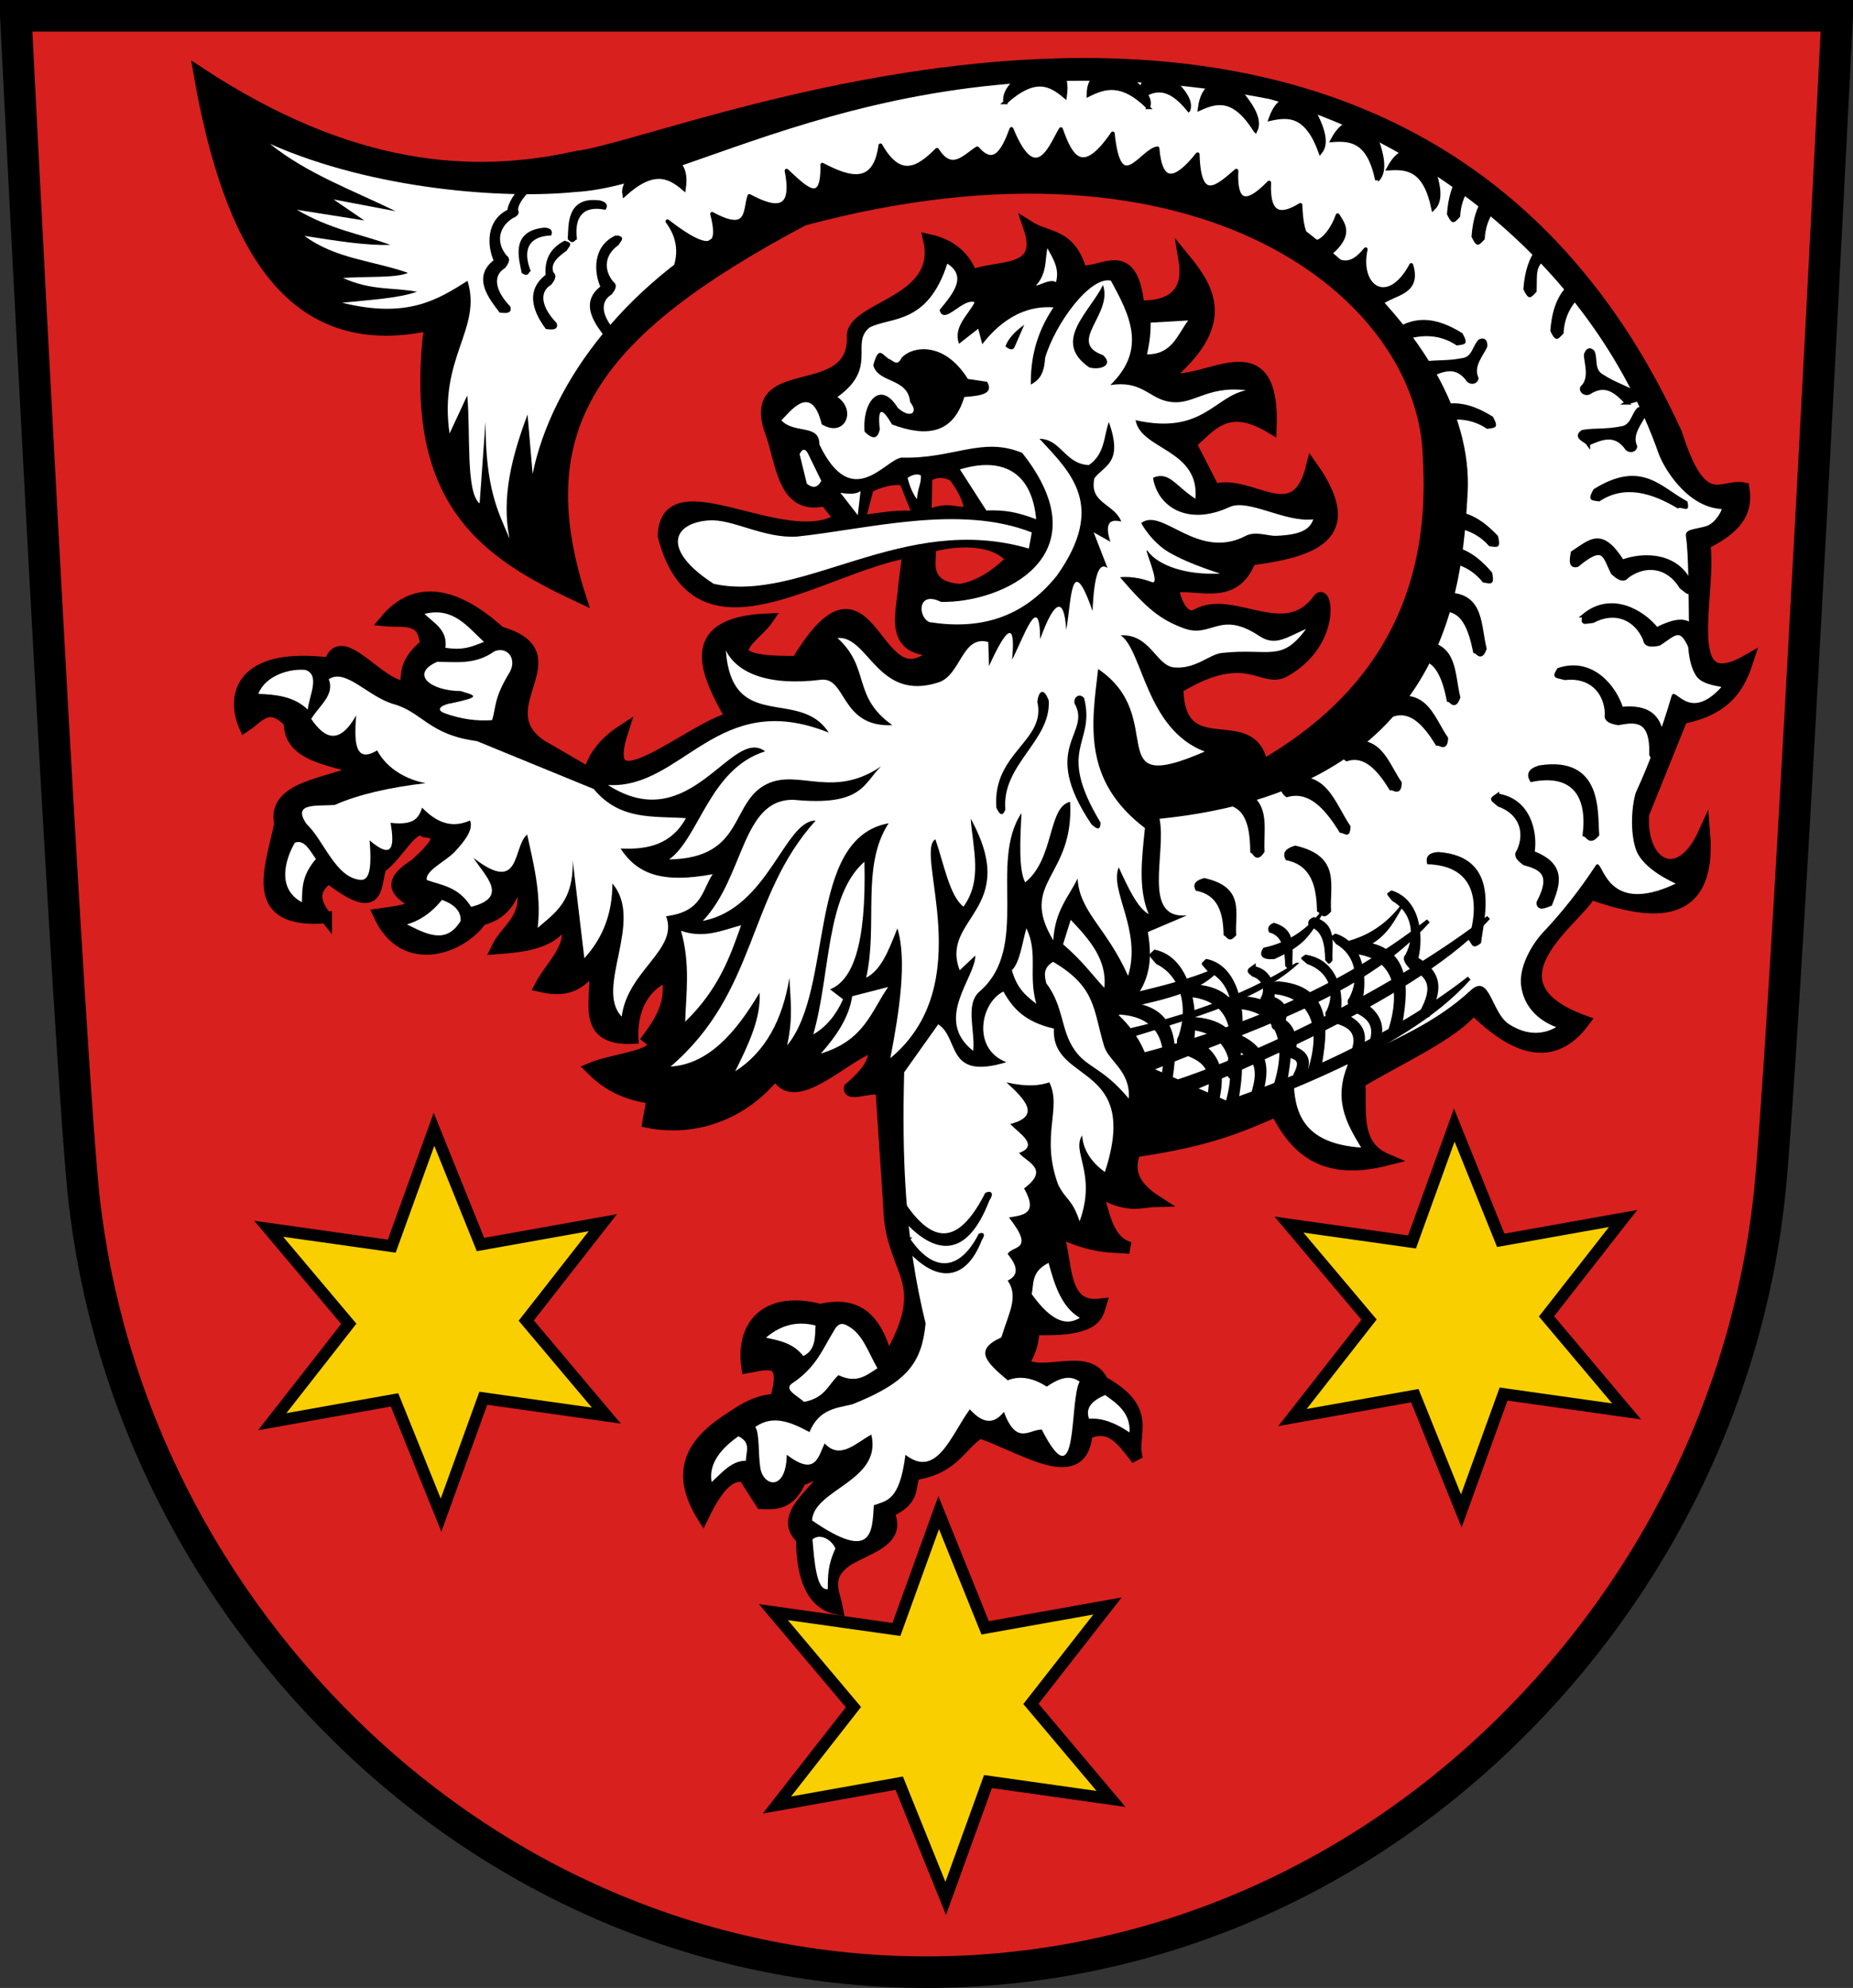 <svg xmlns="http://www.w3.org/2000/svg" version="1.0" width="469.808" height="503.995"><rect width="100%" height="100%" fill="#333333" stroke="none"/><path d="M465.808 4s-11.95 238.567-16.743 294.339c-4.552 52.984-28.455 103.021-67.302 140.891-40.196 39.189-92.348 60.765-146.856 60.765-54.505 0-106.665-21.576-146.855-60.765-38.848-37.87-62.747-87.907-67.297-140.891C15.96 242.567 4 4 4 4h461.808z" style="fill:#d8201f;fill-opacity:1;stroke:#000;stroke-width:8;stroke-linecap:butt;stroke-linejoin:miter;stroke-miterlimit:4;stroke-dasharray:none;stroke-opacity:1"/><path d="M82.677 232.608c-2.719-3.385-3.987-6.77.624-10.155 13.597 10.604 11.545 1.648 13.236-2.63 4.472-3.085 8.12-11.457 11.161-9.043 5.95.558 1.891 4.453-2.38 8.418-14.771 9.126 12.786 9.689-9.241 12.64 6.504 14.423 21.452 8.085 25.871 1.344 7.275-1.916 7.556-6.63 9.955-10.496 3.071 10.116-3.315 12.351-5.913 17.743 7.184-.557 14.188-1.338 17.23-7.071 2.896 6.375-3.379 11.223-6.195 16.646 8.027 1.894 10.668-1.599 13.566-4.834 1.599 7.02-4.213 18.6 9.772 17.997-.37-8.984 4.282-14.256 9.194-15.846-.182 4.25 1.017 7.58-5.188 15.846 5.556 4.304-8.81 5.289-14.498 7.719 2.952 2.914 7.092 6.365 15.59 7.507l-1.092 6.074c11.006 2.25 23.705-1.44 32.336-12.393 4.355 9.632 17.333-4.535 24.651-6.755 1.18 3.538-1.856 7.076-5.92 10.615-.303 2.11 7.353-1.332 8.061.779l1.947 29.265c.361 17.267 11.974 18.077-.433 39.108-2.326-8.94-6.314-15.592-17.03-12.994-13.032-3.457-20.145 3.358-18.51 14.564 4.749-.79 10.591-3.218 7.2 8.205-4.353.176-7.803 2.155-11.11 4.42-9.28 5.83-14.882 13.04-7.361 25.17 3.078-6.344 6.38-11.124 10.508-10.119l4.356 6.778c3.633.181 7.238.196 9.836-5.834l7.79-3.2c-2.909 5.994-13.867 11.988-7.38 17.982.065 9.816 2.53 16.434 8.934 17.798-.754-4.134-3.502-8.268 2.727-12.403 5.291-3.188 13.765-4.963 10.169-12.101 7.2-3.184 5.197-6.367 6.68-9.55 10.182-1.684 11.182-7.04 16.597-10.63 11.058 3.723 25.886 14.23 27.105.244 6.449-2.927 9.378 2.36 12.782 6.537-1.99-6.457 4.5-12.207-8.762-19.603-3.622-7.766-15.016-.782-20.203-4.626 2.392-3.637 2.481-6.123 2.837-8.743 16.094.597 16.045-3.781 16.823-6.248-10.47 1.286-8.165-11.743-11.14-18.69 9.176 4.432 13.415 3.926 18.57 4.336-5.964-1.77-6.483-8.982-8.511-14.687 8.17 4.836 10.936 2.915 15.164 2.823-5.05-3.27-7.638-7.243-5.302-12.623 18.927-2.708 27.131-6.488 35.776-10.225 4.845 9.445 11.692 16.523 28.058 12.353-8.387-3.524-6.52-12.175-6.924-19.691 10.466-6.197 24.156-12.394 28.869-18.592 10.84 10.8 20.39 13.534 28.057 3.174-26.977-9.806-1.137-26.332 1.598-32.368 13.353 4.703 30.834 8.634 28.876-15.38-6.366 14.069-16.433 8.142-15.452-4.819l9.792-24.278c11.47-2.256 14.591-8.222 16.678-14.649-17.978 10.36-9.082-17.219-10.979-29.561 9.727-4.686 10.651-9.372 9.915-14.058-5.5-1.114-10.55 6.738-17.022-13.83-69.83-153.257-252.03-73.215-278.739-70.217-26.8 6.003-57.66 3.763-95.75-21.278 7.483 42.918 22.795 71.742 58.514 63.833-5.628 44.765 13.777 57.768 38.029 69.05-13.962-43.569 3.992-67.674 56.657-95.647 101.446-27.167 157.858 19.253 158.52 60.641 2.114 35.41-12.735 60.925-42.27 77.873-2.233-14.873-21.223.417-21.438-19.827 17.664-10.863 21.526-1.026 27.19-4.256 12.868-7.34 10.495-20.788 8.64-18.227-8.601 11.874-21.623-1.252-30.983 3.973-3.349 1.87-5.863-3.886-5.897-7.12 6.93-.875 15.456 3.568 19.511-6.89 15.587-2.064 28.122-5.823 15.605-23.5-4.119 16.507-15.299 3.025-24.795 5.799l-5.998-11.712c5.14-4.4 9.18-10.815 20.38-4.103.922-26.43-17.217-9.543-26.607-12.537 16.152-13.382 11.386-22.01 4.682-30.197 1.387 8.229-2.445 12.283-11.622 12.061-1.577-16.168-9.226-8.054-14.618-8.965-2.706-9.558-8.51-8.271-13.113-11.19 4.229 12.379-8.263 9.556-14.518 12.403-1.693-4.464-4.933-7.768-10.844-9.068 3.564 15.602-18.83 16.89-19.352 24.088.853 17.78-26.747 6.368-20.984 23.948 3.145 8.08 3.063 20.594 14.033 17.914l3.72 4.75c-13.817 8.894-44.183-13.834-44.724 4.33 8.462 32.322 39.23 8.133 62.074 4.022l-1.058 8.348c-.57 7.601-3.967 16.941 8.535 16.498-15.978 16.27-16.19-27.034-34.184.615l6.102 2.117c-33.29 1.85-18.663-5.365-15.188-10.47-21.951.955-15.18 14.164-9.045 25.031-9.994 2.146-34.548 24.514-27.648 3.196-5.484 3.586-7.291 7.17-8.61 10.756l-12.026-6.986c-14.245-9.576 9.132-23.113-10.474-28.728-7.278-6.6-19.31-14.487-28.966-2.997 4.323.436 9.84-1.217 10.187 6.178-5.242 4.25-4.82 7.367-4.97 10.598-6.527.588-16.656-15.172-19.353-5.864-22.828-2.85-24.883 8.36-21.56 15.934 3.334-2.165 6.05-6.804 11.369-1.029-.129 8.615 10.324 9.294 18.106 11.976-8.442 3.731-22.624 4.331-20.509 13.82-2.493 11.666-8.191 25.225 11.644 23.696z" style="fill:#000;fill-rule:evenodd;stroke:#000;stroke-width:3;stroke-linecap:butt;stroke-linejoin:miter;stroke-miterlimit:4;stroke-dasharray:none;stroke-opacity:1"/><path d="m122.534 354.492-10.713 29.634-11.787-29.223-31.02 5.539 19.414-24.82-20.307-24.095 31.202 4.403 10.713-29.633 11.787 29.223 31.02-5.539-19.414 24.82 20.307 24.095-31.202-4.404zM381.213 353.43l-10.714 29.633-11.787-29.223-31.02 5.539 19.414-24.82-20.307-24.095 31.202 4.404 10.713-29.634 11.788 29.223 31.02-5.539-19.415 24.82 20.307 24.095-31.201-4.403zM250.487 451.672l-10.713 29.634-11.788-29.224-31.02 5.54 19.414-24.82-20.306-24.095 31.201 4.403 10.714-29.634 11.787 29.224 31.02-5.54-19.414 24.82 20.307 24.095-31.202-4.403z" style="opacity:.99;fill:#f9d100;fill-opacity:1;fill-rule:nonzero;stroke:#000;stroke-width:3;stroke-linecap:butt;stroke-linejoin:miter;stroke-miterlimit:4;stroke-dasharray:none;stroke-opacity:1"/><path d="M180.934 148.003c22.47 5.044 48.168-18.269 79.919-8.921l.743-4.089c-18.417-7.276-41.813-.783-59.522 1.041-8.495.537-16.282-4.517-22.333-4.096-9.2.64-12.138 7.449 1.193 16.065zM243.382 119.01l6.691 10.407c4.832-.163 7.806.415 12.638 2.23-1.146-12.465-9.015-15.782-19.329-12.638z" style="fill:#fff;fill-rule:evenodd;stroke:none;stroke-width:1px;stroke-linecap:butt;stroke-linejoin:miter;stroke-opacity:1"/><path d="m219.84 130.414 1.512-5.825c1.499-.85 5.14-1.934 6.945-1.561l2.56 6.434c-3.731-.18-8.165.545-11.017.952z" style="fill:#d8201f;fill-opacity:1;fill-rule:evenodd;stroke:none;stroke-width:1px;stroke-linecap:butt;stroke-linejoin:miter;stroke-opacity:1"/><path d="m213.076 124.932 4.401 5.679.71-6.105c-.94.714-2.656.847-5.11.426z" style="fill:#fff;fill-rule:evenodd;stroke:none;stroke-width:1px;stroke-linecap:butt;stroke-linejoin:miter;stroke-opacity:1"/><path d="M229.546 120.956c.663 2.956 2.008 5.7 3.407 6.815-.088-3.799 1.278-4.826.994-7.525-1.463-1.021-3.312-.137-4.401.71z" style="fill:#fff;fill-rule:evenodd;stroke:#000;stroke-width:1px;stroke-linecap:butt;stroke-linejoin:miter;stroke-opacity:1"/><path d="m236.36 121.666-.141 7.1c4.227-1.32 5.55-.314 8.093-.285-.44-1.668-1.1-3.512-3.408-6.673-1.514-.802-3.029-.854-4.543-.142zM237.253 139.742c.244 3.032-1.71 7.643 6.047 8.291 4.209-.654 8.438-3.513 11.26-6.293-4.94-4.39-14.244-2.793-17.307-1.998z" style="fill:#d8201f;fill-opacity:1;fill-rule:evenodd;stroke:none;stroke-width:1px;stroke-linecap:butt;stroke-linejoin:miter;stroke-opacity:1"/><path d="M184.028 164.875c2.69 5.552 10.39 9.16 24.095 7.466 6.554-.81 4.87 12.124 18.122 11.508-10.335-7.32-5.456-14.406-13.914-22.102 7.868-.678 10.103 16.264 25.605 11.265 5.735-1.85 5.928-12.098 12.625-10.246l.193 6.097c4.756-10.487 6.765-11.234 5.85-1.617 3.023-5.86 6.993-17.721 7.116-5.218 3.613-10 6.084-10.928 6.605-2.371 1.295-6.438 1.05-20.925 6.676-4.744.419-9.844 1.833-12.384 3.795-10.91l-3.512-9.048 4.237 2.397c-1.393-4.275-.475-5.982 2.771-5.102-1.77-4.629-8.24-4.572-6.816-11.016 2.48-3.294 7.398-3.774 3.653-14.249-1.32 3.767-.967 8.091-5.076 10.928-6.087-.308-7.001-6.561-12.509-6.675 8.045 8.673 16.942 16.971 4.445 34.662-8.778 10.983-19.826 13.802-32.344 11.824-3.01-1.313-3.076-8.093 2.934-5.13 15.337.343 41.358-11.436 20.59-37.772-10.184-4.237-17.468 1.565-30.552 1.194-4.234.413-12.537 14.013-20.871-3.32.066-5.325-6.384-2.585-9.64-6.134 2.029-1.895 7.6-9.871 10.23 1.001 5.753 3.562 8.993-3.407 3.994-6.92 10.428-7.445 3.097-13.633 8.17-17.63 5.305-2.739 14.65-.577 19.677-16.172 5.048 3.241 1.557 7.488-1.95 11.736 1.047 4.147 5.912-3.184 8.89-1.933-1.777 3.378-5.467 6.209-3.985 10.517l4.886-3.812 1.02 3.906c2.247-2.805 8.198-10.04 18.057-9.329-4.567 6.825-5.799 13.279-5.747 19.59 1.747-.996 3.39-2.231 3.619-6.771 2.58-8.751 11.488-20.831 16.692-19.582 4.693 8.65 9.265 17.305-.142 26.459 7.764-1.192 9.67 3.061 14.344 4.108 6.62 1.481 9.5-4.03 20.038-2.79-8.147 1.728-11.17 11.346-27.987 7.589 1.327 7.574 16.253 7.302 15.18 19.923-5.08-3.26-6.68-7.096-10.752-5.324 1.076 7.196 8.625 12.396 19.368 7.432 4.805-2.22 14.038 3.975 21.267 3.11-.942 2.618-3.226 3.93-9.501 4.179-1.924.076-5.275-1.32-7.74.062-12.178 6.274-21.093-7.45-26.4-3.293 0 0 2.538 4.804 7.133 7.461 5.588 3.232 13.17 5.33 12.79 5.347-8.745.387-15.49-2.067-18.194-5.607-1.716-2.247 3.504 8.728.984 7.76-4.571-1.756-8.073-1.222-8.073-1.222 7.02 8.216 10.28 10.702 16.06 12.894 7.203 2.73 9.148-4.732 19.278 2.01 4.057 2.701 6.887.308 11.82-1.8-6.299 8.618-9.216 4.763-21.408 6.088-3.083.336-6.628 4.157-12.03 3.662-4.588-.421-6.042-8.548-13.577-8.131 5.623 3.705 6.358 23.803 21.328 29.462-26.977 11.767-8.8-8.622-27.02-20.924-1.686 14.085-4.002 28.241 11.858 40.32-.757 7.58-1.787 15.239.95 21.82-2.866-1.603-5.228-6.733-7.59-11.858-2.436 5.864 5.928 15.99 2.371 27.512-5.473-12.278-12.292-16.131-12.807-24.666-2.338 4.794-5.701 8.05-6.167 15.654-8.95-14.977 5.359-15.863 4.27-35.103-5.663 1.198-3.944 14.487-11.385 20.398-1.666-3.15-1.292-10.382-.949-17.551-8.405 12.66 2.355 33.986-10.598 45.213-3.79 3.285-1.07 10.045-1.631 15.08-10.18-8 .628-18.633.528-24.173l-3.953 3.725c-5.118-13.387 15.587-15.176 2.793-38.422.539 7.623 3.08 15.58-1.844 22.294-3.499-2.687-4.949-10.837-7.115-17.076-5.481 3.228 11.243 36.713-11.427 55.5 2.25-11.536 4.302-24.938 1.79-32.915-2.334 5.901-4.118 10.517-7.915 12.517 3.06-13.47-1.38-28.266 5.693-39.164-21.028 3.86-13.74 41.806-25.733 56.316 1.651-7.535.75-11.88.592-17.152-1.766 10.726-6.132 18.85-13.756 23.718 3.383-6.807 6.61-13.595 6.166-19.923-6.093 10.313-13.06 18.125-22.553 18.725 22.148-18.991 19.308-43.025 36.784-62.366-7.824-.12-12.02 22.285-28.612 25.432 10.587-11.1 9.792-30.927 23.017-30.697 17.519 1.688 17.637-4.082 22.197-8.491-12.113 8.314-20.836.7-28.785 4.406-9.703 4.523-5.533 18.867-24.967 19.203 7.657-5.47 10.215-22.97 24.342-27.404-8.51-6.451-18.867 22.095-39.846 8.538 18.979 1.07 27.718-24.684 55.974-13.282-7.349-11.518-24.532.307-26.09-20.871z" style="fill:#fff;fill-rule:evenodd;stroke:none;stroke-width:1px;stroke-linecap:butt;stroke-linejoin:miter;stroke-opacity:1"/><path d="M219.212 109.447c2.417 2.372 3.37 1.446 3.846-.55-.666-6.388.866-5.085 3.113-1.282 8.668 3.235 15.487 2.464 18.313-6.959 3.874-.314 7.646-.68 5.79-3.86l-4.874-.718c-6.247-9.97-14.487-8.123-16.848-5.311-1.1 2.347-2.198.48-3.297.183-1.795-1.36-2.524-3.144-3.846 1.648 1.222 4.64 8.8 3.104 9.34 9.34 2.211 2.612.146 4.387-3.113 1.465-4.512-7.29-9.08-1.427-8.424 6.044zM279.646 90.034c2.806 2.48-.556 3.916-3.48 3.114-9.529-6.59-.005-13.838 3.48-20.878 2.606 7.427-9.245 14.485 0 17.764z" style="fill:#000;fill-rule:evenodd;stroke:none;stroke-width:1px;stroke-linecap:butt;stroke-linejoin:miter;stroke-opacity:1"/><path d="M291.733 81.793c.023 3.67-.466 5.806-.916 8.058 6.364.015 7.71-4.987 10.44-8.607l-9.524.55zM202.73 115.124c.732-1.465 1.465-1.465 2.197 0l3.297 6.776c-.796 1.52-1.894 2.132-3.663.732l-1.831-7.508zM262.615 72.454c1.767-.48 3.8-1.757 5.127-.916.936-3.537-.783-6.01-2.197-8.607-.62 3.174-.084 6.348-2.93 9.523z" style="fill:#fff;fill-rule:evenodd;stroke:none;stroke-width:1px;stroke-linecap:butt;stroke-linejoin:miter;stroke-opacity:1"/><path d="M254.923 87.837c.978.737 1.885 1.193 2.38 0l2.381-5.494c-2.563 1.831-4.15 3.663-4.761 5.494zM262.996 177.906c.263-2.34 1.468-4.07 2.901-.306.627 10.216-12.035 16.265-10.992 27.633-.763 1.968-1.527 1.218-2.29-.458-1.048-14.047 12.728-16.874 10.381-26.87zM272.434 178.34c-.33-1.505 1.205-2.796 2.42-1.373 3.046 11.827-7.331 12.42 4.166 31.57.032 2.11-.958 1.702-2.295.436-13.429-19.92.189-22.768-4.291-30.633z" style="fill:#000;fill-rule:evenodd;stroke:none;stroke-width:1px;stroke-linecap:butt;stroke-linejoin:miter;stroke-opacity:1"/><path d="M172.661 235.989c2.453 8.488 1.246 16.308 1.064 23.04 8.394-8.153 11.328-16.305 14.178-24.458-5.006 1.36-9.395 3.419-15.242 1.418z" style="fill:#fff;fill-rule:evenodd;stroke:none;stroke-width:1px;stroke-linecap:butt;stroke-linejoin:miter;stroke-opacity:1"/><path d="M135.043 120.154c9.467-46.759 78.545-106.53 188.432-67.175 37.309 26.161 49.73 52.238 48.632 71.988-1.381 24.851-5.364 75.202-78.122 82.62 1.827 8.652-4.601 25.56 6.95 24.49l-9.909 4.21c1.156 7.02 1.055 14.042-7.4 21.063 9.966 9.512 8.608 19.732 9.119 26.88 13.405.21 24.232-4.737 35.284-9.232.404 8.198 3.402 14.981 17.079 15.94-3.736-6.207-7.433-12.43-2.847-22.202 11.169-4.868 22.15-9.768 30.527-17.584 4.993-4.657 5.29 5.61 9.82 8.518 4.977 3.194 9.17 2.355 11.935.741.144-.084-7.679-2.155-8.851-10.342-.823-5.74 3.9-11.967 5.356-13.5 4.975-5.24 9.457-10.938 13.483-17.076 2-3.051 1.618 13.378 20.322 4.537.15-.07-8.458-3.413-10.182-8.957-1.733-5.575-.529-12.816.176-14.357 3.47-7.582 6.44-15.664 8.957-24.224.863-2.935 4.23 6.927 12.625-2.283.186-.204-4.683-.393-6.325-2.77-2.546-3.687-2.258-10.791-1.882-12.574-.11-8.094-.079-18.537-.775-22.887-.298-1.857 2.055-1.7 5.006-2.542 2.634-.75 4.25-4.366 4.027-4.38-8.922-.516-14.746-10.67-15.939-14.038-17.89-50.527-63.451-80.487-98.774-89.934-93.012-17.924-145.063 22.018-175.84 23.588-18.012 1.858-51.336-.59-77.49-12.202 9.478 7.608 21.027 11.763 31.88 17.078l-15.761-2.99 7.799 5.327-17.087-2.704c8.748 5.086 15.846 6.043 23.703 8.9-5.944.228-13.887-1.044-21.786-2.283 7.841 5.837 17.478 6.29 26.238 9.37-2.728 1.357-10.955.88-16.476 1.306 7.301 3.263 12.501 2.322 18.752 3.483-4.504 1.659-12.103 2.08-18.965 2.795 16.52 4.067 24.174-.73 31.8-5.556 3.769 12.228-7.362 19.42-4.554 38.71l4.491-9.65c.865 9.577-.423 24.535 3.132 27.383l1.503-20.833c-.035 17.092 3.169 22.848 6.064 29.684-2.095-10.465.66-20.93 4.584-31.396l1.29 15.06z" style="fill:#fff;fill-rule:evenodd;stroke:none;stroke-width:2;stroke-linecap:butt;stroke-linejoin:miter;stroke-miterlimit:4;stroke-dasharray:none;stroke-opacity:1"/><path d="M362.107 233.491c-21.857 17.132-47.114 27.463-74.083 34.373l2.562 3.63c25.778-10.73 54.291-18.725 71.521-38.003z" style="fill:#000;fill-rule:evenodd;stroke:#000;stroke-width:1px;stroke-linecap:butt;stroke-linejoin:miter;stroke-opacity:1"/><path d="M377.372 232.637c-21.857 17.132-62.06 37.71-89.027 44.62l2.562 3.63c25.777-10.73 69.235-28.972 86.465-48.25zM372.462 248.009c-21.858 17.131-53.947 30.452-80.915 37.361l2.562 3.63c25.778-10.73 61.123-21.713 78.353-40.991z" style="fill:#000;fill-rule:evenodd;stroke:#000;stroke-width:1px;stroke-linecap:butt;stroke-linejoin:miter;stroke-opacity:1"/><path d="M328.69 244.384c-14.233 8.947-30.68 14.342-48.24 17.95l1.669 1.895c16.785-5.603 35.352-9.778 46.571-19.845z" style="fill:#000;fill-rule:evenodd;stroke:#000;stroke-width:.583px;stroke-linecap:butt;stroke-linejoin:miter;stroke-opacity:1"/><path d="M379.614 201.68c-1.517 1.076-1.472.704.427 2.349 5.501 1.958 7.22 6.915 4.995 11.781-1.083 1.163.489 2.359 1.439 3.064 4.24 1.158 7.449 2.627 3.6 9.92-.071 1.614 1.355 1.088 2.989.427 1.778-4.65 4.02-9.811-4.483-13.023.833-5.193-.94-13.361-8.967-14.518z" style="fill:#000;fill-rule:evenodd;stroke:#000;stroke-width:1px;stroke-linecap:butt;stroke-linejoin:miter;stroke-opacity:1"/><path d="M352.802 225.746c-1.527.996-1.446.592.15 2.642 4.923 2.845 6.002 8.524 3.414 13.61-1.132 1.147.207 2.661 1.018 3.557 3.831 1.806 6.668 3.826 2.31 11.385-.237 1.77 1.148 1.368 2.741.844 2.149-4.904 4.783-10.314-2.805-14.916 1.325-5.62.535-14.845-6.828-17.122zM330.963 242.031c-1.517 1.076-1.471.704.427 2.349 5.501 1.958 7.22 6.915 4.995 11.781-1.083 1.163.49 2.359 1.439 3.064 4.24 1.158 7.449 2.627 3.6 9.92-.071 1.614 1.355 1.088 2.99.427 1.777-4.65 4.019-9.811-4.484-13.023.833-5.193-.94-13.361-8.967-14.518zM305.785 243.099c-1.537 1.442-1.491.943.432 3.149 5.574 2.626 7.315 9.273 5.062 15.798-1.098 1.559.495 3.162 1.457 4.108 4.296 1.552 7.547 3.523 3.648 13.302-.072 2.164 1.373 1.459 3.028.573 1.802-6.235 4.073-13.156-4.542-17.463.844-6.964-.952-17.916-9.085-19.467zM292.676 240.75c-1.718 1.67-1.666 1.093.483 3.648 6.227 3.041 8.172 10.74 5.654 18.297-1.226 1.805.553 3.663 1.628 4.758 4.8 1.798 8.432 4.08 4.076 15.406-.081 2.506 1.533 1.69 3.383.664 2.013-7.222 4.55-15.238-5.075-20.226.943-8.066-1.063-20.75-10.15-22.547z" style="fill:#000;fill-rule:evenodd;stroke:none;stroke-width:1px;stroke-linecap:butt;stroke-linejoin:miter;stroke-opacity:1"/><path d="m287.17 269.145 28.182 12.383-26.26 6.404-1.922-18.787z" style="fill:#000;fill-rule:evenodd;stroke:#000;stroke-width:1px;stroke-linecap:butt;stroke-linejoin:miter;stroke-opacity:1"/><path d="M317.641 245.66c-.793.563-.77.369.223 1.228 2.876 1.024 3.774 3.615 2.611 6.159-.566.607.256 1.232.752 1.601 2.217.605 3.894 1.373 1.882 5.186-.037.843.708.568 1.563.223.93-2.43 2.1-5.129-2.344-6.808.435-2.714-.49-6.984-4.687-7.588z" style="fill:#000;fill-rule:evenodd;stroke:#000;stroke-width:1.5;stroke-linecap:butt;stroke-linejoin:miter;stroke-miterlimit:4;stroke-dasharray:none;stroke-opacity:1"/><path d="M323.211 258.364c-.793.562-.769.368.224 1.227 2.875 1.024 3.774 3.615 2.61 6.159-.565.607.256 1.232.753 1.601 2.216.605 3.893 1.373 1.882 5.186-.038.843.708.568 1.562.223.93-2.43 2.101-5.129-2.343-6.808.435-2.714-.491-6.984-4.688-7.588z" style="fill:#000;fill-rule:evenodd;stroke:#000;stroke-width:1.5;stroke-linecap:butt;stroke-linejoin:miter;stroke-miterlimit:4;stroke-dasharray:none;stroke-opacity:1"/><path d="M355.484 229.547c-5.173 6.744-11.111 8.775-14.935 9.623l2.522 2.322c7.606-3.468 8.88-5.721 12.413-11.945z" style="fill:#000;fill-rule:evenodd;stroke:#000;stroke-width:.583px;stroke-linecap:butt;stroke-linejoin:miter;stroke-opacity:1"/><path d="M338.568 236.677c-1.528.996-1.446.592.15 2.642 4.923 2.846 6.002 8.524 3.414 13.61-1.133 1.147.207 2.661 1.018 3.557 3.83 1.806 6.667 3.826 2.31 11.385-.237 1.77 1.148 1.368 2.741.844 2.149-4.904 4.783-10.314-2.805-14.916 1.324-5.62.534-14.845-6.828-17.122z" style="fill:#000;fill-rule:evenodd;stroke:none;stroke-width:1px;stroke-linecap:butt;stroke-linejoin:miter;stroke-opacity:1"/><path d="M309.369 245.025c-6.027 3.542-22.427 7.068-26.25 7.915l-.253 3.177c6.324-2.188 21.475-3.587 26.503-11.092z" style="fill:#000;fill-rule:evenodd;stroke:#000;stroke-width:.583px;stroke-linecap:butt;stroke-linejoin:miter;stroke-opacity:1"/><path d="M305.317 222.603c-2.664.742-2.87 1.894-2.135 3.202 5.73 1.067 6.961 5.733 7.046 11.316.947.3 1.234 2.251 3.202 0-.45-5.552 2.47-12.167-8.113-14.518zM328.407 214.382c-2.985.853-3.215 2.179-2.392 3.684 6.419 1.227 7.797 6.597 7.892 13.02 1.061.346 1.382 2.591 3.587 0-.503-6.387 2.766-13.999-9.087-16.704z" style="fill:#000;fill-rule:evenodd;stroke:none;stroke-width:1px;stroke-linecap:butt;stroke-linejoin:miter;stroke-opacity:1"/><path d="M335.415 230.934c-5.172 6.745-11.111 8.776-14.934 9.624-.945 1.539-.51 2.487 2.522 2.322 7.605-3.468 8.879-5.722 12.412-11.946z" style="fill:#000;fill-rule:evenodd;stroke:#000;stroke-width:.583px;stroke-linecap:butt;stroke-linejoin:miter;stroke-opacity:1"/><path d="M322.998 233.958c-1.544.562-1.664 1.434-1.237 2.426 3.321.808 4.034 4.344 4.083 8.573.55.228.716 1.707 1.857 0-.26-4.206 1.431-9.218-4.703-11zM333.139 232.496c-1.544.562-1.664 1.435-1.237 2.426 3.321.808 4.034 4.344 4.083 8.574.55.227.716 1.706 1.857 0-.26-4.206 1.431-9.218-4.703-11z" style="fill:#000;fill-rule:evenodd;stroke:none;stroke-width:1px;stroke-linecap:butt;stroke-linejoin:miter;stroke-opacity:1"/><path d="M313.458 200.258c-2.184.795-2.353 2.03-1.75 3.432 4.698 1.143 5.706 6.144 5.776 12.126.777.322 1.012 2.413 2.625 0-.368-5.949 2.025-13.038-6.65-15.558z" style="fill:#000;fill-rule:evenodd;stroke:#000;stroke-width:1px;stroke-linecap:butt;stroke-linejoin:miter;stroke-opacity:1"/><path d="M325.849 197.46c-1.759 2.208-1.162 3.602.335 4.685 5.563-1.772 9.727 2.81 13.534 9.008 1.002-.154 2.55 1.88 2.71-1.657-4.095-5.975-6.05-14.883-16.58-12.037z" style="fill:#000;fill-rule:evenodd;stroke:none;stroke-width:1px;stroke-linecap:butt;stroke-linejoin:miter;stroke-opacity:1"/><path d="M341.165 188.636c-1.458 1.81-.964 2.954.278 3.842 4.611-1.453 8.062 2.304 11.218 7.387.831-.127 2.115 1.54 2.247-1.359-3.394-4.9-5.016-12.204-13.743-9.87zM352.907 177.32c-1.458 1.811-.963 2.955.278 3.843 4.612-1.454 8.063 2.303 11.218 7.387.832-.127 2.115 1.54 2.247-1.36-3.394-4.899-5.015-12.203-13.743-9.87zM360.592 163.07c-1.885 1.36-1.807 2.63-.978 3.865 4.594-.092 6.485 4.611 7.688 10.535.785.116 1.402 2.132 2.447-.686-1.475-5.812-.594-13.478-9.157-13.714zM367.263 150.737c-1.884 1.36-1.807 2.63-.978 3.866 4.595-.092 6.486 4.61 7.689 10.534.785.117 1.402 2.133 2.446-.685-1.475-5.812-.594-13.478-9.157-13.715zM390.447 194.527c-2.665.742-2.87 1.893-2.135 3.202 10.854-2.136 14.646 4.238 13.45 13.877.948.3 1.234 2.252 3.203 0-.45-5.551.974-19.425-14.518-17.08zM395.207 169.813c-.967 1.793-1.103 1.406 1.56 2.098 6.354-.752 10.451 3.279 10.634 9.138-.499 1.668 1.626 2.077 2.901 2.308 4.726-.925 8.59-1.042 8.358 7.989.715 1.619 1.86.409 3.143-1.034-.516-5.43-.825-11.587-10.734-10.606-1.708-5.504-7.419-12.66-15.862-9.893z" style="fill:#000;fill-rule:evenodd;stroke:#000;stroke-width:1px;stroke-linecap:butt;stroke-linejoin:miter;stroke-opacity:1"/><path d="M404.013 124.049c-1.575 2.874-.669 2.8 1.481 3.075 6.405-4.303 13.452-2.096 19.858 1.768 1.2-.624 3.245 1.567 2.477-1.758-6.702-3.52-11.555-10.761-23.816-3.085zM364.718 216.004c-2.834.177-3.294 1.437-2.845 3.11 11.346.287 13.74 8.492 10.417 19.165.883.58.74 2.872 3.209.802.773-6.432 5.259-21.867-10.781-23.077zM285.959 254.087c-2.834.177-3.294 1.437-2.845 3.11 11.346.287 13.74 8.492 10.417 19.165.883.58.74 2.872 3.209.802.773-6.432 5.259-21.867-10.781-23.077zM315.408 252.576c-2.833.178-3.293 1.437-2.845 3.111 11.347.287 13.741 8.492 10.418 19.165.883.579.74 2.872 3.209.802.773-6.432 5.258-21.868-10.782-23.078zM302.949 257.862c-2.834.178-3.294 1.437-2.845 3.11 11.346.288 13.74 8.493 10.417 19.166.884.579.74 2.872 3.21.802.773-6.432 5.258-21.868-10.782-23.078z" style="fill:#000;fill-rule:evenodd;stroke:none;stroke-width:1px;stroke-linecap:butt;stroke-linejoin:miter;stroke-opacity:1"/><path d="M324.092 248.8c-2.833.178-3.293 1.438-2.845 3.111 11.347.287 13.741 8.493 10.418 19.165.883.58.74 2.872 3.209.802.773-6.431 5.258-21.867-10.782-23.077zM344.48 238.607c-2.833.177-3.293 1.437-2.845 3.11 11.347.287 13.741 8.492 10.418 19.165.883.58.74 2.872 3.209.802.773-6.432 5.259-21.867-10.782-23.077zM302.949 249.556c-2.834.177-3.294 1.437-2.845 3.11 11.346.287 13.74 8.493 10.417 19.165.884.58.74 2.873 3.21.802.773-6.431 5.258-21.867-10.782-23.077z" style="fill:#000;fill-rule:evenodd;stroke:none;stroke-width:1px;stroke-linecap:butt;stroke-linejoin:miter;stroke-opacity:1"/><path d="M158.287 49.33c7.571-6.846 11.49-4.559 15.102-1.51.947-6.472-2.394-7.799-6.418-8.306-5.396 3.272-9.293 6.544-8.684 9.816zM254.893 25.922c7.571-6.847 11.489-4.56 15.102-1.51.947-6.473-2.395-7.8-6.419-8.307-5.396 3.272-9.293 6.544-8.683 9.817zM318.312 33.089c-5.425-8.647-9.817-7.511-14.123-5.56.848-6.485 4.424-6.853 8.435-6.248 4.303 4.616 7.163 8.825 5.688 11.808zM334.777 38.518c-3.494-9.591-8.027-9.4-12.646-8.392 2.187-6.165 5.762-5.776 9.556-4.345 3.242 5.415 5.158 10.129 3.09 12.737zM349.157 45.641c-2.088-9.992-6.602-10.45-11.318-10.113 3.046-5.79 6.528-4.894 10.08-2.934 2.434 5.822 3.657 10.761 1.238 13.047zM363.396 52.824c-2.088-9.992-6.602-10.45-11.318-10.114 3.046-5.789 6.528-4.893 10.08-2.934 2.434 5.822 3.657 10.762 1.238 13.048z" style="fill:#000;fill-rule:evenodd;stroke:#000;stroke-width:1px;stroke-linecap:butt;stroke-linejoin:miter;stroke-opacity:1"/><path d="M291.112 27.214c-6.642-6.61-10.989-5.217-15.143-3.156.044-5.464 3.654-6.137 7.83-6.047 4.985 3.384 8.444 6.578 7.313 9.203z" style="fill:#000;fill-rule:evenodd;stroke:#000;stroke-width:.928px;stroke-linecap:butt;stroke-linejoin:miter;stroke-opacity:1"/><path d="M301.38 27.929c-5.374-6.675-8.89-5.268-12.252-3.187.036-5.517 2.956-6.196 6.336-6.106 4.033 3.417 6.831 6.642 5.917 9.293z" style="fill:#000;fill-rule:evenodd;stroke:#000;stroke-width:.838px;stroke-linecap:butt;stroke-linejoin:miter;stroke-opacity:1"/><path d="M401.65 156.042c-.254 2.021-.52 1.71 2.213 1.392 5.652-2.996 10.93-.717 13.215 4.68.138 1.736 2.268 1.35 3.54 1.104 4.072-2.57 5.746-5.585 8.792 2.92 1.25 1.252 1.88-.29 2.556-2.099-2.442-4.877-3.066-8.996-11.952-4.502-3.58-4.515-11.49-9.126-18.365-3.495zM428.89 148.77c-.815 1.867-.426 1.735-2.614.065-3.326-5.465-9.026-6.204-13.75-2.734-1.006 1.42-2.639.001-3.607-.86-2.186-4.29-2.083-7.738-9.049-1.986-1.714.437-1.468-1.21-1.123-3.11 4.591-2.944 7.234-6.165 12.573 2.24 5.386-2.05 14.542-1.969 17.57 6.385z" style="fill:#000;fill-rule:evenodd;stroke:#000;stroke-width:1px;stroke-linecap:butt;stroke-linejoin:miter;stroke-opacity:1"/><path d="M169.236 56.126c11.646 9.019 13.356 5.857 11.327-1.887 9.55 5.214 8.226-.99 9.439-4.531 6.744 3.617 11.497 4.048 9.439-6.419 4.476 4.13 9.307 9.386 9.061-1.51 7.094 3.745 13.327 5.368 14.725-4.908 5.058 8.928 9.726 5.74 14.347 1.133 3.714 5.866 6.901 1.732 10.195-.378 4.253 4.887 6.618.71 8.683-4.908 6.341 15.6 10.375 3.402 12.533.045 2.471 7.046 5.435 12.365 13.142 1.087 1.65 16.483 7.3 4.314 11.326 3.776.783 9.301 4.542 8.592 10.194 1.51.346 12.8 5.162 8.163 9.817 4.153-.357 7.676 2.02 9.52 8.306 3.02-.386 8.453 3.02 8.686 7.93 5.664.465 15.152 7.223 9.042 9.452 2.612 1.412 2.354 3.866 4.933-2.41 10.078 2.734 1.835 5.475 3.635 9.508-1.456-2.139 9.646 5.715 14.968 11.555 4.001 2.197 7.259-4.474 7.015-7.718 9.684-38.61-33.07-104.317-55.862-180.096-6.04 2.524-4.909 2.913-9.817-.755-14.726z" style="fill:#000;fill-rule:evenodd;stroke:#000;stroke-width:1px;stroke-linecap:round;stroke-linejoin:round;stroke-opacity:1"/><path d="M156.346 60.004c1.365.488 1.253.218.174 1.853-3.717 2.63-3.963 6.712-1.268 9.897 1.058.645.13 1.873-.435 2.603-2.939 1.762-3.148 5.567 1.278 10.231.393 1.196-.788 1.102-2.154.95-2.314-3.116-6.975-8.544-1.268-12.746-1.72-3.724-2.11-10.229 3.673-12.788zM129.283 53.338c-.829.271.957-3.96 3.025-5.494.841-.624 1.616.87 1.874.54 2.05-2.62-4.012 2.966-3.12 5.183.405 1.006-1.864 1.566-1.605 1.624-3.717 2.629-3.963 6.712-1.268 9.897 1.058.644.13 1.873-.434 2.603-2.94 1.762-3.148 5.567 1.277 10.23.394 1.197-.788 1.103-2.154.951-2.314-3.116-6.975-8.544-1.268-12.747-1.72-3.723-2.11-10.228 3.673-12.787zM143.192 61.44c1.366.488 1.253.219.175 1.853-3.718 2.63-3.964 4.147-3.43 5.981 1.059.645.13 1.873-.434 2.603-2.939 1.762-3.148 5.567 1.278 10.231.393 1.196-.788 1.102-2.154.95-2.315-3.116-5.625-8.949.082-13.151-.234-3.589.726-6.448 4.483-8.467z" style="fill:#000;fill-rule:evenodd;stroke:#000;stroke-width:.78px;stroke-linecap:butt;stroke-linejoin:miter;stroke-opacity:1"/><path d="M152.212 51.123c1.466.409 1.58 1.043 1.175 1.763-5.974-1.176-8.061 2.332-7.403 7.637-.521.166-.68 1.24-1.762 0 .247-3.055-.537-10.69 7.99-9.4zM138.007 57.992c1.522.044 1.784.632 1.564 1.429-6.08.293-7.264 4.2-5.351 9.191-.467.286-.362 1.367-1.711.424-.494-3.025-3.089-10.25 5.499-11.044z" style="fill:#000;fill-rule:evenodd;stroke:#000;stroke-width:.55px;stroke-linecap:butt;stroke-linejoin:miter;stroke-opacity:1"/><path d="M370.804 84.506c1.575 2.874.669 2.8-1.482 3.075-4.188-2.814-8.651-2.844-13.03-1.447-.571-.289-3.586-2.064-.714-3.777 3.84-1.772 8.377-2.14 15.226 2.149zM378.507 105.648c1.575 2.874.669 2.8-1.482 3.075-4.188-2.814-8.651-2.843-13.03-1.446-.571-.29-3.586-2.065-.714-3.777 3.84-1.773 8.377-2.14 15.226 2.148zM379.802 135.895c.774 3.185-.082 2.878-2.23 2.585-3.313-3.806-7.615-4.995-12.207-4.784-.476-.428-2.926-2.926.293-3.833 4.168-.714 8.645.112 14.144 6.032zM378.321 145.173c.632 3.216-.21 2.872-2.342 2.483-3.141-3.949-7.387-5.327-11.983-5.32-.457-.448-2.794-3.052.462-3.815 4.196-.529 8.632.494 13.863 6.652z" style="fill:#000;fill-rule:evenodd;stroke:none;stroke-width:1px;stroke-linecap:butt;stroke-linejoin:miter;stroke-opacity:1"/><path d="M362.421 95.163c3.442-1.515 6.929-2.995 9.911 1.285.768.7 2.06.324 2.019-.596-1.472-3.166 1.622-6.378 2.248-8.122.019-1.2-.33-1.655-1.33-1.284-1.51 1.389-1.5 4.489-4.589 4.863-3.88.755-6.423.337-9.635.872-2.031 1.392.691 2.024 1.376 2.982zM412.48 102.074c-2.63-2.688-5.314-5.36-9.677-2.5-.973.363-2.033-.467-1.65-1.306 2.545-2.39.87-6.523.939-8.374.43-1.12.923-1.413 1.713-.697.884 1.852-.28 4.725 2.446 6.223 3.32 2.146 5.836 2.706 8.617 4.4 1.366 2.048-1.396 1.62-2.389 2.254zM402.653 112.468c3.441-1.515 6.928-2.995 9.91 1.285.769.7 2.061.324 2.02-.596-1.473-3.166 1.622-6.378 2.248-8.122.018-1.2-.331-1.655-1.33-1.284-1.51 1.389-1.501 4.489-4.59 4.863-3.88.755-6.423.337-9.635.872-2.03 1.393.691 2.025 1.377 2.982z" style="fill:#000;fill-rule:evenodd;stroke:#000;stroke-width:1px;stroke-linecap:butt;stroke-linejoin:miter;stroke-opacity:1"/><path d="M386.232 73.34c1.39 2.968 1.865 2.194 3.356.62.201-5.042-.562-6.326 3.15-9.036.323-5.62-1.437-3.948-3.312-1.704-1.67 2.205-2.85 5.357-3.194 10.12zM393.069 83.902c1.39 2.967 1.866 2.193 3.357.619.2-5.042 2.811-8.662 6.524-11.373.103-.63.45-4.113-2.628-2.805-3.697 2.053-6.672 5.5-7.253 13.559zM373.083 60.023c1.39 2.967 1.866 2.193 3.357.619.115-2.892 1.023-5.316 2.477-7.37 7.44-6.083-3.24-2.792-2.833-3.107-1.568 2.191-2.67 5.28-3 9.858zM366.854 54.312c1.39 2.968 1.866 2.193 3.356.62.109-2.72.918-5.026 2.224-6.998 2.91-1.81-1.738-4.801-2.635-3.4-1.539 2.185-2.619 5.255-2.945 9.778z" style="fill:#000;fill-rule:evenodd;stroke:none;stroke-width:1px;stroke-linecap:butt;stroke-linejoin:miter;stroke-opacity:1"/><path d="m237.883 259.69-8.641 12.162c-.543 20.893.062 41.95 5.44 63.69-1.01 10.08-4.709 14.945-18.563 20.484-4.078.994-8.437 1.144-10.881 7.04-4.588-2.429-9.175-4.53-13.763-1.28 1.15 1.39.705 6.911 1.328 10.528.77 4.478 6.5 5.926 6.674-3.486 7.363 5.582 7.946.507 9.601-2.88 3.947 4.25 7.895-.111 11.842-2.241 2.8 11.813-14.57 13.807-15.042 21.764 15.384 10.569 15.231 3.012 15.682-3.841 3.135-1.227 6.507-.917 8.002-12.802 7.95 6.198 11.554-4.99 16.322-11.522 2.88 3.147 5.761 4.294 8.642.64 3.2 8.628 6.4 4.448 9.601 4.48 9.483 18.622 6.876-7.114 9.602-12.161-1.801-1.194-3.99-1.744-8.321 1.28-3.308-2.088-6.615-2.92-9.922-1.6-5.55-4.676-8.633-7.7-1.6-10.882 1.78-5.993 4.478-10.28 1.6-14.403 2.465-1.161 2.947-3.191 0-6.72 1.101-2.291 7.139-.595.32-9.282 3.552-.595 7.521-.849 3.84-7.361 6.5-4.877.956-6.468-1.28-8.962 5.094-1.967.336-4.755-2.24-7.361 7.89-2.008 3.775-6.228-.96-10.562 5.732 1.263 8.488.74 10.882 0 3.26 6.547-2.319 13.598 2.24 25.924 2.083 4.155 3.404 3.387 5.44 9.282 4.394-12.096-2.141-17.586.641-21.764.249 3.512 2.098 6.624 5.761 9.282 9.15-27.863-13.655-22.199-12.924-36.35-7.423-1.729-10.432-5.157-12.803-9.413-5.907 2.948-7.963 14.632.763 17.918-15.498 4.706-11.79-6.047-17.283-9.601z" style="fill:#fff;fill-rule:evenodd;stroke:none;stroke-width:1px;stroke-linecap:butt;stroke-linejoin:miter;stroke-opacity:1"/><path d="m229.23 305.51-1.603 1.503c9.53 11.676 17.216 11.426 22.74-2.805 1.122-1.827.51-1.671-.2-1.402-6.003 11.765-12.8 14.677-20.937 2.704z" style="fill:#000;fill-rule:evenodd;stroke:#000;stroke-width:1px;stroke-linecap:butt;stroke-linejoin:miter;stroke-opacity:1"/><path d="m230.328 314.128-1.263 1.184c7.511 9.204 15.172 10.109 19.526-1.109.885-1.44.402-1.317-.158-1.105-4.731 9.274-11.692 10.467-18.105 1.03z" style="fill:#000;fill-rule:evenodd;stroke:#000;stroke-width:.788px;stroke-linecap:butt;stroke-linejoin:miter;stroke-opacity:1"/><path d="M265.848 320.164c-4.429 2.271-3.704 5.187-4.261 7.942 5.245 7.302 9.013 7.957 12.202 6.004-4.605-2.69-6.38-8.21-7.941-13.946zM276.113 359.677c3.422-.25 6.844 1.16 10.266 3.487.263-4.828-2.924-7.19-6.198-9.491-3.064 1.36-5.111 3.103-4.068 6.004zM209.871 402.87c.046-3.316-.06-5.975 1.937-10.266-.9-2.214-3.861-4-5.81-2.324.442 5.291.992 13.153 3.873 12.59zM180.43 375.753c2.657-2.429 5.08-5.445 8.717-5.423-.118-2.141 1.476-4.527-1.937-6.198-5.5 3.874-7.475 7.748-6.78 11.621zM194.183 339.146c3.498.712 7 1.416 9.49 4.649 3.14-1.53 2.947-4.725 3.1-7.748-4.197-1.065-8.394-.476-12.59 3.099zM200.768 350.767c-2.105 1.55 1.42 3.1 3.1 4.649 5.386-1.019 6.093-4.378 8.715-6.78 4.714 2.262 7.148-.037 9.878-1.742-2.224-3.857-3.722-8.682-7.36-10.653-1.227-.754-2.453-1.14-3.68 1.162-2.836 4.557-4.446 9.289-10.653 13.364zM208.128 267.093c11.034-3.323 12.729-10.649 17.045-16.85l-9.103 2.324c-.823 5.45-4.043 10.101-7.942 14.526zM206.191 262.251c3.311-1.912 5.793-4.931 7.554-8.91l-3.292-2.518c5.666-2.27 9.233-11.012 8.716-32.346-9.883 8.583-8.569 28.556-12.978 43.774zM286.185 278.521c.526-6.927-5.085-9.496-6.223-13.224-2.836-9.294-1.939-14.957-12.952-21.447-2.547 1.48-2.238 3.437-1.743 5.424 4.485 5.917 3.61 11.825 7.166 16.908 3.303 4.72 6.98 4.247 13.752 12.339zM271.465 233.198l-1.937 6.198c5.236 4.554 7.059 7.403 10.46 11.04.766-7.058-3.714-12.208-8.523-17.238zM260.23 235.328c-1.084 3.835-1.656 8.695-3.68 10.653 1.377 4.91 3.821 6.617 6.199 8.522-2.116-7.36.548-12.783-2.518-19.175zM173.902 207.428c-3.675 6.725-9.762 8.023-16.572 7.694 4.233 6.472 10.52 8.9 23.378 6.51-2.793 4.064-2.523 9.489-11.837 10.654 3.266 8.483-9.749 13.711-11.245 25.45-6.952-7.206 5.818-24.264-2.368-33.736.029 7.51-2.395 13.796-7.102 18.94l-2.959-24.858c.28 10.58-4.603 13.414-8.878 17.163 1.062-8.68-1.325-17.36-2.663-23.674-3.754 3.148-1.432 15.41-13.612 5.919 3.009 4.708 9.121 9.965-.592 12.428-3.183-5.099-7.318-5.43-11.245-6.806-.498-2.337 4.862-4.792 7.064-7.137 2.805-2.987 4.807-5.796 3.885-7.955-3.704 1.64-7.643 1.395-12.133-3.255-.795 2.35-1.785 4.588-7.99 3.847.965 5.742.737 9.63-5.327 4.439.674 8.076-.34 10.18-2.353 10.01-6.305-.531-9.291-10.107-13.626-14.153-3.873-5.599 2.868-4.444 7.166-4.844 6.022-2.663 13.84-4.428 23.018-5.513-4.765-.88-9.788-3.597-12.29-8.304-5.695 3.417-5.845-2.177-5.321-8.867-4.247 7.497-7.929 5.966-11.39.895 1.911-3.268 6.07-6.086 4.44-10.062 4.245-2.923 9.942 4.44 16.454 6.295 7.37 2.1 8.886 7.762 21.127 9.39l29.593 12.132c6.675 8.053 15.204 6.836 23.378 7.398zM76.543 228.735c.122-3.384-.135-6.674 3.55-10.95-1.554-2.153-2.895-5.053-5.326-4.142-2.045 3.443-5.051 11.447 1.776 15.092z" style="fill:#fff;fill-rule:evenodd;stroke:none;stroke-width:1px;stroke-linecap:butt;stroke-linejoin:miter;stroke-opacity:1"/><path d="M103.176 234.357c2.96-.859 5.918-2.594 8.878-6.214 3.096 1.125 4.867 2.818 4.734 5.327-3.628 6.053-8.635 3.376-13.612.887zM65.493 175.915c4.379.161 9.073.603 12.53 3.992.372-3.516 3.232-8.782-.592-10.061-4.016-.388-10.137 1.406-11.938 6.07zM107.615 155.642c2.473 2.362 5.89 4.05 5.326 8.582 4.882.807 7.08-.532 9.766-1.48-4.21-3.892-7.8-8.934-15.092-7.102zM110.87 167.775c4.833.058 9.667.803 14.5-2.664 3.333-1.3 5.755 1.968 3.847 5.327-3.985 6.55-3.379 8.508-4.439 12.133-3.823.292-7.848-.223-12.133-1.776-2.706-1.113.116-2.298 1.877-2.518 7.648-1.638 6.094-1.897 2.266-3.076-7.726-.033-12.927-4.364-5.918-7.426z" style="fill:#fff;fill-rule:evenodd;stroke:none;stroke-width:1px;stroke-linecap:butt;stroke-linejoin:miter;stroke-opacity:1"/></svg>